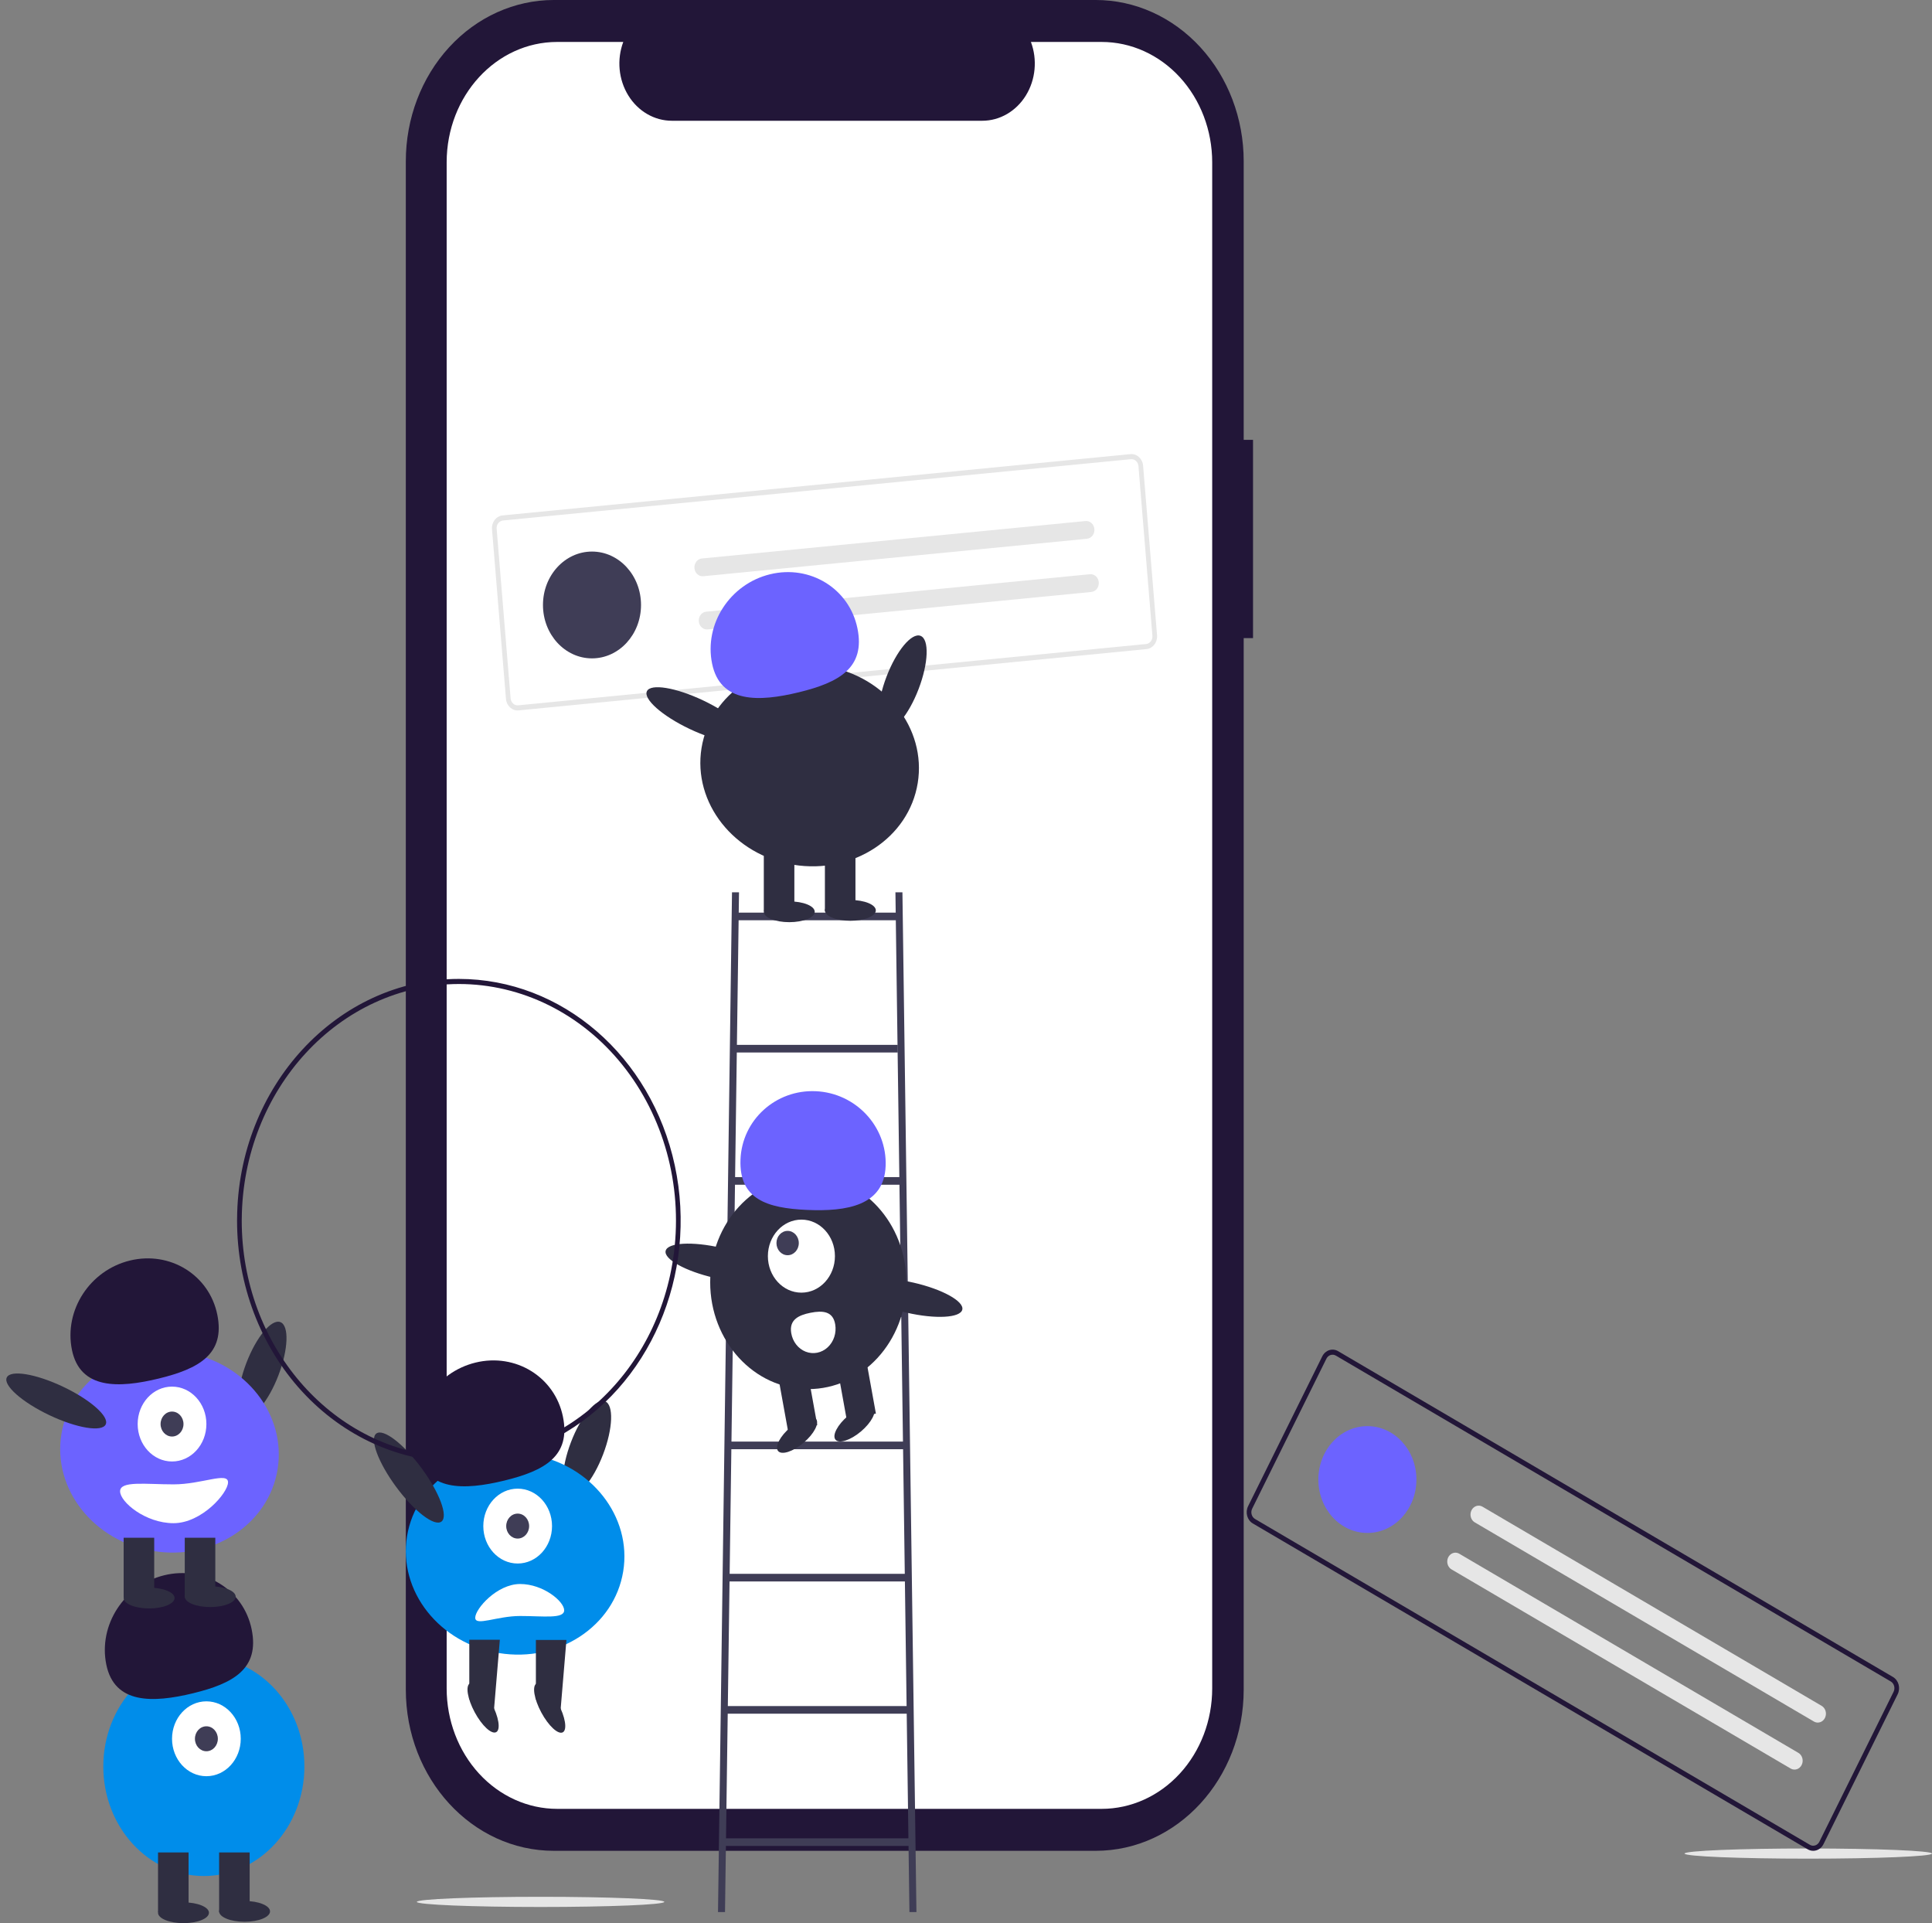 <svg xmlns="http://www.w3.org/2000/svg" width="261.233" height="260" viewBox="0 0 261.233 260">
  <rect x="0" y="0" width="261.233" height="260" fill="#808080" stroke="none"/>
  <g>
    <path fill="rgb(34,22,56)" fill-rule="evenodd" d="M169.427 59.461h-1.262V21.798c0-5.781-2.109-11.326-5.862-15.414-3.753-4.088-8.844-6.385-14.152-6.385H74.886C69.578 0 64.487 2.297 60.734 6.385c-3.753 4.088-5.862 9.632-5.862 15.414v206.623c-0 12.039 8.961 21.798 20.014 21.798h73.264c11.054 0 20.014-9.759 20.014-21.798V86.271h1.262l0-26.809z"/>
    <path fill="rgb(255,255,255)" fill-rule="evenodd" d="M148.957 5.671h-9.563c.893 2.385.638 5.097-.681 7.235-1.319 2.138-3.528 3.42-5.893 3.42H90.848c-2.365-0-4.574-1.282-5.893-3.42-1.319-2.138-1.574-4.85-.681-7.235H75.341c-8.255-0-14.946 7.288-14.946 16.279v206.319c-0 4.317 1.575 8.458 4.378 11.511 2.803 3.053 6.605 4.768 10.569 4.768h73.617c3.964 0 7.766-1.715 10.569-4.768 2.803-3.053 4.378-7.193 4.378-11.511V21.95c-0-4.317-1.575-8.458-4.378-11.511-2.803-3.053-6.605-4.768-10.569-4.768z"/>
    <path fill="rgb(63,61,86)" fill-rule="evenodd" d="M98.03 258.5h-.947l1.894-137.869h.947l-1.894 137.869z"/>
    <path fill="rgb(63,61,86)" fill-rule="evenodd" d="M123.915 258.5h-.947l-1.894-137.869h.947l1.894 137.869z"/>
    <rect width="22.097" height="1.031" x="99.293" y="123.382" fill="rgb(63,61,86)" rx="0" ry="0"/>
    <rect width="22.097" height="1.031" x="99.293" y="141.26" fill="rgb(63,61,86)" rx="0" ry="0"/>
    <rect width="23.044" height="1.031" x="98.977" y="159.138" fill="rgb(63,61,86)" rx="0" ry="0"/>
    <rect width="23.36" height="1.031" x="98.977" y="177.017" fill="rgb(63,61,86)" rx="0" ry="0"/>
    <rect width="23.991" height="1.031" x="98.661" y="194.895" fill="rgb(63,61,86)" rx="0" ry="0"/>
    <rect width="24.307" height="1.031" x="98.346" y="212.773" fill="rgb(63,61,86)" rx="0" ry="0"/>
    <rect width="24.938" height="1.031" x="98.03" y="230.651" fill="rgb(63,61,86)" rx="0" ry="0"/>
    <rect width="25.885" height="1.031" x="97.399" y="248.53" fill="rgb(63,61,86)" rx="0" ry="0"/>
    <ellipse cx="109.289" cy="173.356" fill="rgb(47,46,65)" rx="13.262" ry="14.444"/>
    <rect width="4.029" height="7.862" x="113.736" y="183.668" fill="rgb(47,46,65)" rx="0" ry="0" transform="rotate(-10.261 115.75 187.599)"/>
    <rect width="4.029" height="7.862" x="105.807" y="185.231" fill="rgb(47,46,65)" rx="0" ry="0" transform="rotate(-10.261 107.821 189.162)"/>
    <ellipse cx="107.773" cy="194.002" fill="rgb(47,46,65)" rx="3.358" ry="1.371" transform="rotate(-40.261 107.773 194.002)"/>
    <ellipse cx="115.537" cy="192.471" fill="rgb(47,46,65)" rx="3.358" ry="1.371" transform="rotate(-40.261 115.537 192.471)"/>
    <ellipse cx="108.361" cy="169.823" fill="rgb(255,255,255)" rx="4.533" ry="4.937"/>
    <ellipse cx="106.498" cy="168.054" fill="rgb(63,61,86)" rx="1.511" ry="1.645"/>
    <path fill="rgb(108,99,255)" fill-rule="evenodd" d="M119.751 157.642c.199-5.348-4.032-9.877-9.452-10.117-5.419-.24-9.974 3.901-10.174 9.248-.199 5.348 3.568 6.563 8.987 6.802 5.419.24 10.439-.587 10.638-5.934z"/>
    <ellipse cx="97.043" cy="170.725" fill="rgb(47,46,65)" rx="2.082" ry="7.222" transform="rotate(-77.09 97.043 170.725)"/>
    <ellipse cx="123.077" cy="175.44" fill="rgb(47,46,65)" rx="2.082" ry="7.222" transform="rotate(-77.09 123.077 175.44)"/>
    <path fill="rgb(255,255,255)" fill-rule="evenodd" d="M112.932 179.049c.194 1.157-.193 2.339-1.017 3.101-.823.761-1.957.986-2.974.59-1.017-.396-1.762-1.354-1.955-2.511l-.001-.006c-.297-1.789.972-2.421 2.615-2.745 1.642-.324 3.035-.216 3.332 1.573z"/>
    <path fill="rgb(230,230,230)" fill-rule="evenodd" d="M70.126 96.041l84.892-8.286c.868-.086 1.508-.92 1.431-1.866l-1.887-22.935c-.079-.945-.845-1.642-1.713-1.559L67.957 69.682c-.868.086-1.508.92-1.431 1.866l1.887 22.935c.079.945.845 1.642 1.713 1.559zm-2.971-24.555c-.046-.567.338-1.068.859-1.119l84.892-8.287c.521-.05.981.368 1.028.935l1.887 22.935c.046.567-.338 1.068-.859 1.119l-84.892 8.286c-.521.05-.981-.368-1.028-.935l-1.887-22.935z"/>
    <ellipse cx="80.046" cy="81.788" fill="rgb(63,61,86)" rx="6.629" ry="7.22"/>
    <path fill="rgb(230,230,230)" fill-rule="evenodd" d="M94.9 75.505c-.608.059-1.056.644-1.002 1.306.054.662.591 1.15 1.199 1.091l51.878-5.064c.608-.059 1.056-.644 1.002-1.306-.054-.662-.591-1.15-1.199-1.091l-51.878 5.064z"/>
    <path fill="rgb(230,230,230)" fill-rule="evenodd" d="M95.492 82.696c-.394.037-.74.3-.907.691-.167.391-.129.849.099 1.201.228.352.612.545 1.006.505l51.878-5.064c.607-.06 1.055-.644 1.001-1.306-.054-.661-.591-1.15-1.198-1.091l-51.878 5.064z"/>
    <ellipse cx="122.04" cy="92.312" fill="rgb(47,46,65)" rx="6.798" ry="2.324" transform="rotate(-69.082 122.04 92.312)"/>
    <ellipse cx="109.474" cy="103.493" fill="rgb(47,46,65)" rx="13.595" ry="14.807" transform="rotate(-80.783 109.474 103.493)"/>
    <rect width="4.13" height="8.06" x="103.278" y="115.114" fill="rgb(47,46,65)" rx="0" ry="0"/>
    <rect width="4.13" height="8.06" x="111.539" y="115.114" fill="rgb(47,46,65)" rx="0" ry="0"/>
    <ellipse cx="106.72" cy="123.267" fill="rgb(47,46,65)" rx="3.442" ry="1.406"/>
    <ellipse cx="114.981" cy="123.079" fill="rgb(47,46,65)" rx="3.442" ry="1.406"/>
    <path fill="rgb(108,99,255)" fill-rule="evenodd" d="M96.286 89.723c-1.098-5.354 2.411-10.765 7.838-12.085 5.426-1.32 10.715 1.951 11.813 7.306 1.098 5.354-2.499 7.329-7.925 8.649-5.426 1.32-10.628 1.485-11.726-3.87z"/>
    <ellipse cx="94.161" cy="96.622" fill="rgb(47,46,65)" rx="2.134" ry="7.404" transform="rotate(-64.626 94.161 96.622)"/>
    <ellipse cx="27.563" cy="238.82" fill="rgb(0,141,234)" rx="13.595" ry="14.807"/>
    <rect width="4.13" height="8.06" x="21.368" y="250.441" fill="rgb(47,46,65)" rx="0" ry="0"/>
    <rect width="4.13" height="8.06" x="29.628" y="250.441" fill="rgb(47,46,65)" rx="0" ry="0"/>
    <ellipse cx="24.81" cy="258.594" fill="rgb(47,46,65)" rx="3.442" ry="1.406"/>
    <ellipse cx="33.07" cy="258.407" fill="rgb(47,46,65)" rx="3.442" ry="1.406"/>
    <ellipse cx="27.907" cy="235.072" fill="rgb(255,255,255)" rx="4.646" ry="5.061"/>
    <ellipse cx="27.907" cy="235.072" fill="rgb(63,61,86)" rx="1.549" ry="1.687"/>
    <path fill="rgb(34,22,56)" fill-rule="evenodd" d="M14.375 225.05c-1.098-5.354 2.411-10.765 7.838-12.085 5.426-1.32 10.715 1.951 11.813 7.306 1.098 5.354-2.499 7.329-7.925 8.649-5.426 1.32-10.628 1.484-11.726-3.87z"/>
    <ellipse cx="35.483" cy="185.092" fill="rgb(47,46,65)" rx="6.798" ry="2.324" transform="rotate(-69.082 35.483 185.092)"/>
    <ellipse cx="22.917" cy="196.273" fill="rgb(108,99,255)" rx="13.595" ry="14.807" transform="rotate(-80.783 22.917 196.273)"/>
    <rect width="4.13" height="8.06" x="16.721" y="207.894" fill="rgb(47,46,65)" rx="0" ry="0"/>
    <rect width="4.13" height="8.06" x="24.982" y="207.894" fill="rgb(47,46,65)" rx="0" ry="0"/>
    <ellipse cx="20.163" cy="216.047" fill="rgb(47,46,65)" rx="3.442" ry="1.406"/>
    <ellipse cx="28.424" cy="215.86" fill="rgb(47,46,65)" rx="3.442" ry="1.406"/>
    <ellipse cx="23.261" cy="192.524" fill="rgb(255,255,255)" rx="4.646" ry="5.061"/>
    <ellipse cx="23.261" cy="192.524" fill="rgb(63,61,86)" rx="1.549" ry="1.687"/>
    <path fill="rgb(34,22,56)" fill-rule="evenodd" d="M9.729 182.503c-1.098-5.354 2.411-10.765 7.838-12.085 5.426-1.32 10.715 1.951 11.813 7.306 1.098 5.354-2.499 7.329-7.925 8.649-5.426 1.32-10.628 1.485-11.726-3.87z"/>
    <ellipse cx="7.604" cy="189.402" fill="rgb(47,46,65)" rx="2.134" ry="7.404" transform="rotate(-64.626 7.604 189.402)"/>
    <path fill="rgb(255,255,255)" fill-rule="evenodd" d="M16.239 201.615c0 1.449 3.426 4.311 7.228 4.311 3.802 0 7.366-4.08 7.366-5.529 0-1.449-3.565.281-7.366.281-3.802 0-7.228-.512-7.228.937z"/>
    <ellipse cx="79.377" cy="195.791" fill="rgb(47,46,65)" rx="6.798" ry="2.324" transform="rotate(-69.082 79.377 195.791)"/>
    <ellipse cx="69.651" cy="210.067" fill="rgb(0,141,234)" rx="13.595" ry="14.807" transform="rotate(-80.783 69.651 210.067)"/>
    <path fill="rgb(47,46,65)" fill-rule="evenodd" d="M63.456 221.688h4.13l-.808 9.652-3.322-1.592v-8.059z"/>
    <ellipse cx="65.32" cy="230.872" fill="rgb(47,46,65)" rx="1.291" ry="3.749" transform="rotate(-28.232 65.32 230.872)"/>
    <path fill="rgb(47,46,65)" fill-rule="evenodd" d="M72.46 221.712h4.13l-.808 9.652-3.322-1.592v-8.06z"/>
    <ellipse cx="74.324" cy="230.897" fill="rgb(47,46,65)" rx="1.291" ry="3.749" transform="rotate(-28.232 74.324 230.897)"/>
    <ellipse cx="69.996" cy="206.318" fill="rgb(255,255,255)" rx="4.646" ry="5.061"/>
    <ellipse cx="69.996" cy="206.318" fill="rgb(63,61,86)" rx="1.549" ry="1.687"/>
    <path fill="rgb(34,22,56)" fill-rule="evenodd" d="M56.464 196.297c-1.098-5.354 2.411-10.765 7.838-12.085 5.426-1.32 10.715 1.951 11.813 7.306 1.098 5.354-2.499 7.329-7.925 8.649-5.426 1.32-10.628 1.485-11.726-3.87z"/>
    <ellipse cx="55.286" cy="199.758" fill="rgb(47,46,65)" rx="2.134" ry="7.404" transform="rotate(-36.45 55.286 199.758)"/>
    <path fill="rgb(255,255,255)" fill-rule="evenodd" d="M76.285 217.702c0-1.194-2.824-3.553-5.957-3.553-3.133 0-6.071 3.363-6.071 4.557 0 1.194 2.938-.232 6.071-.232 3.133 0 5.957.422 5.957-.772z"/>
    <path fill="rgb(34,22,56)" fill-rule="evenodd" d="M40.834 188.107c5.625 6.126 13.255 9.566 21.209 9.562 4.62.014 9.18-1.146 13.317-3.388 12.48-6.738 19.059-21.946 15.883-36.717-3.176-14.771-15.271-25.217-29.2-25.219-16.442 0-29.893 14.567-29.985 32.454-.004.068-.004.14-.004.209-.003 8.664 3.155 16.973 8.78 23.1zm-8.145-23.287c.129-17.569 13.223-31.749 29.354-31.787 8.476-.003 16.538 3.985 22.114 10.937 5.576 6.952 8.12 16.19 6.978 25.337-2.073 16.674-15.657 28.745-31.071 27.611-15.414-1.134-27.383-15.085-27.379-31.911v-.007c0-.054-0-.11.003-.18z"/>
    <ellipse cx="73.092" cy="257.125" fill="rgb(230,230,230)" rx="16.731" ry=".688"/>
    <ellipse cx="244.503" cy="250.593" fill="rgb(230,230,230)" rx="16.731" ry=".688"/>
    <path fill="rgb(34,22,56)" fill-rule="evenodd" d="M169.398 205.963l75.025 44.05c.767.449 1.724.137 2.138-.697l10.033-20.269c.413-.836.126-1.878-.64-2.329l-75.025-44.05c-.767-.449-1.724-.137-2.138.697l-10.033 20.269c-.413.836-.126 1.878.64 2.329zm9.948-22.272c.249-.501.823-.688 1.283-.418l75.025 44.05c.46.271.632.896.384 1.397L246.005 248.99c-.249.501-.823.688-1.283.418l-75.025-44.05c-.46-.271-.632-.896-.384-1.397l10.033-20.269z"/>
    <ellipse cx="184.889" cy="200.026" fill="rgb(108,99,255)" rx="6.629" ry="7.22"/>
    <path fill="rgb(230,230,230)" fill-rule="evenodd" d="M200.462 203.701c-.347-.204-.769-.191-1.105.035-.336.226-.536.63-.524 1.059.012.43.233.82.581 1.024l45.848 26.92c.347.204.769.191 1.105-.035.336-.226.536-.63.524-1.059-.012-.43-.233-.82-.581-1.024l-45.848-26.92z"/>
    <path fill="rgb(230,230,230)" fill-rule="evenodd" d="M197.317 210.057c-.347-.204-.768-.191-1.104.035-.336.226-.536.63-.524 1.059.012.43.233.82.58 1.024l45.848 26.92c.537.315 1.207.097 1.497-.488.29-.585.089-1.315-.448-1.63l-45.848-26.92z"/>
    <path fill="rgb(108,99,255)" fill-rule="evenodd" d="M75.624 166.589L55.098 153.682c-.195-.123-.436-.123-.631-7e-8-.195.123-.316.35-.316.596v25.814c-0.0.246.12.473.316.596.195.123.436.123.631 7.9e-7l20.526-12.907c.195-.123.316-.35.316-.596 0-.246-.12-.473-.316-.596L55.098 153.682c-.195-.123-.436-.123-.631-7e-8-.195.123-.316.35-.316.596v25.814c-0.0.246.12.473.316.596.195.123.436.123.631 7.9e-7l20.526-12.907c.195-.123.316-.35.316-.596 0-.246-.12-.473-.316-.596z"/>
  </g>
</svg>

